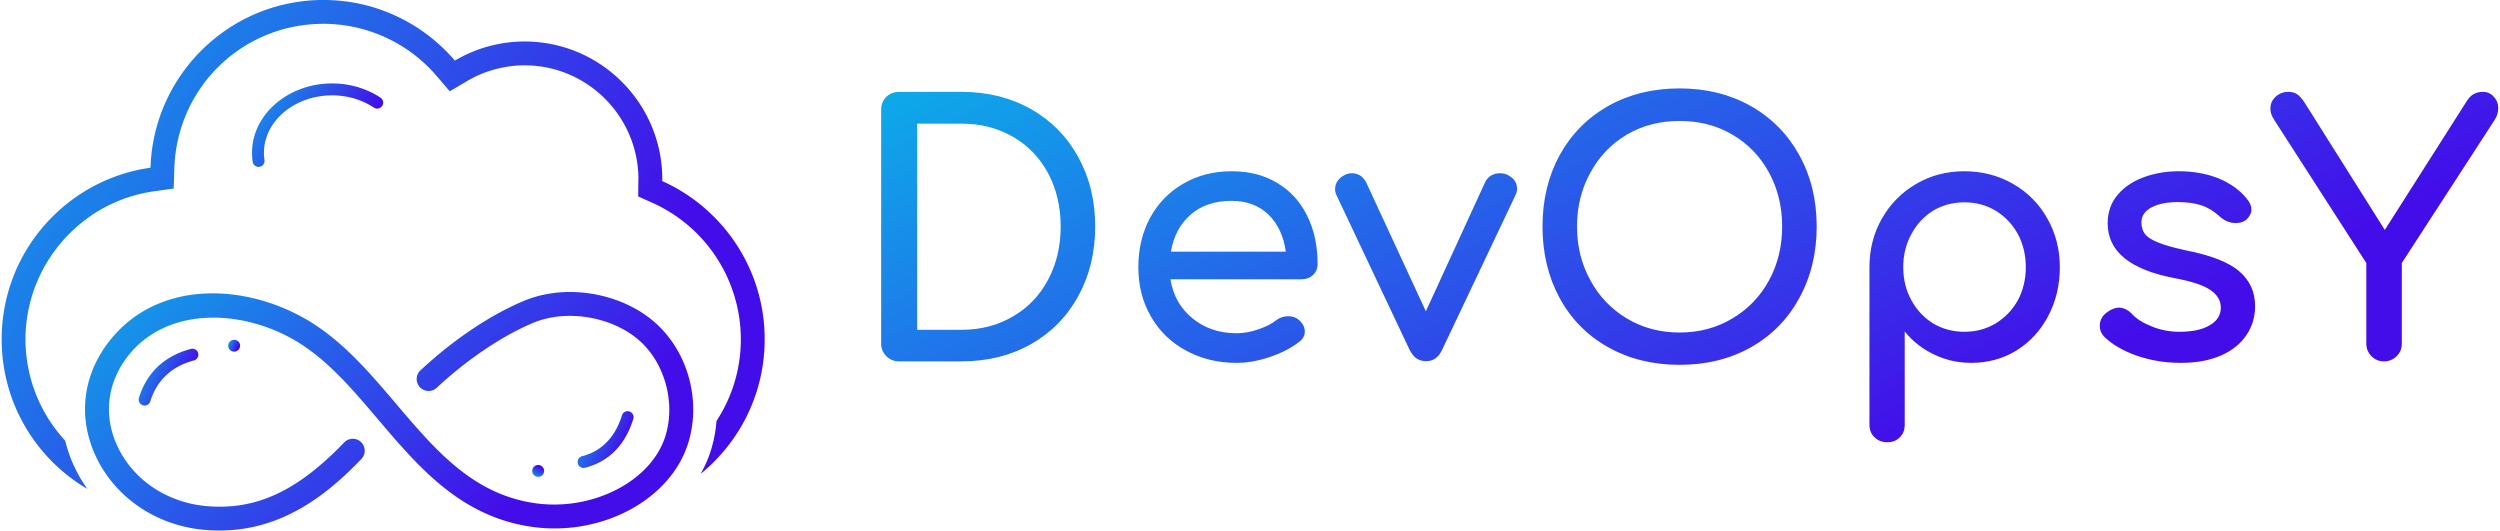 <svg data-v-423bf9ae="" xmlns="http://www.w3.org/2000/svg" viewBox="0 0 424 90" class="iconLeft"><!----><!----><defs data-v-423bf9ae=""><linearGradient data-v-423bf9ae="" gradientTransform="rotate(25)" id="74e98359-17d3-41c7-968a-61a7161a59d1" x1="0%" y1="0%" x2="100%" y2="0%"><stop data-v-423bf9ae="" offset="0%" style="stop-color: rgb(13, 171, 233); stop-opacity: 1;"></stop><stop data-v-423bf9ae="" offset="100%" style="stop-color: rgb(67, 13, 233); stop-opacity: 1;"></stop></linearGradient></defs><g data-v-423bf9ae="" id="5d99e7b1-d24a-4f6b-bda7-914e8d5721e3" fill="url(#74e98359-17d3-41c7-968a-61a7161a59d1)" transform="matrix(4.182,0,0,4.182,143.59,9.724)"><path d="M4.66 1.40L4.66 1.40Q6.24 1.40 7.48 2.10L7.48 2.10L7.48 2.10Q8.71 2.80 9.39 4.04L9.39 4.04L9.39 4.04Q10.08 5.28 10.08 6.86L10.08 6.86L10.08 6.86Q10.08 8.44 9.39 9.69L9.39 9.69L9.39 9.69Q8.71 10.93 7.48 11.63L7.48 11.63L7.48 11.63Q6.24 12.33 4.66 12.33L4.66 12.33L2.13 12.33L2.13 12.33Q1.82 12.33 1.61 12.12L1.61 12.12L1.61 12.12Q1.40 11.91 1.40 11.61L1.40 11.61L1.40 2.13L1.40 2.13Q1.40 1.81 1.61 1.60L1.61 1.60L1.61 1.60Q1.82 1.40 2.13 1.40L2.13 1.40L4.66 1.40ZM4.66 11.05L4.66 11.05Q5.82 11.05 6.74 10.51L6.74 10.51L6.74 10.51Q7.66 9.98 8.17 9.02L8.17 9.02L8.17 9.02Q8.68 8.06 8.68 6.86L8.68 6.86L8.68 6.86Q8.68 5.66 8.17 4.70L8.17 4.70L8.17 4.70Q7.66 3.75 6.74 3.22L6.74 3.22L6.74 3.22Q5.82 2.69 4.66 2.69L4.66 2.69L2.86 2.69L2.86 11.05L4.66 11.05ZM19.10 8.39L19.10 8.39Q19.10 8.65 18.91 8.83L18.91 8.83L18.91 8.83Q18.73 9.00 18.45 9.00L18.45 9.00L13.13 9.00L13.13 9.00Q13.29 9.98 14.02 10.58L14.02 10.58L14.02 10.58Q14.76 11.19 15.82 11.19L15.82 11.19L15.82 11.19Q16.24 11.19 16.70 11.03L16.70 11.03L16.70 11.03Q17.15 10.88 17.44 10.65L17.44 10.65L17.44 10.65Q17.64 10.50 17.91 10.50L17.91 10.50L17.91 10.50Q18.17 10.50 18.33 10.64L18.33 10.64L18.33 10.64Q18.58 10.85 18.58 11.12L18.58 11.12L18.58 11.12Q18.58 11.37 18.35 11.54L18.35 11.54L18.35 11.54Q17.88 11.91 17.17 12.15L17.17 12.15L17.17 12.15Q16.46 12.39 15.82 12.39L15.82 12.39L15.82 12.39Q14.67 12.39 13.76 11.89L13.76 11.89L13.76 11.89Q12.85 11.40 12.34 10.51L12.34 10.51L12.34 10.51Q11.83 9.63 11.83 8.51L11.83 8.51L11.83 8.51Q11.83 7.39 12.31 6.50L12.31 6.50L12.31 6.50Q12.80 5.61 13.66 5.12L13.66 5.12L13.66 5.12Q14.52 4.62 15.61 4.62L15.61 4.62L15.61 4.62Q16.69 4.62 17.47 5.10L17.47 5.10L17.47 5.10Q18.26 5.57 18.68 6.43L18.68 6.43L18.68 6.43Q19.10 7.28 19.10 8.39L19.10 8.39ZM15.61 5.82L15.61 5.82Q14.59 5.82 13.95 6.38L13.95 6.38L13.95 6.38Q13.31 6.94 13.15 7.88L13.15 7.88L17.81 7.88L17.81 7.88Q17.68 6.94 17.11 6.38L17.11 6.38L17.11 6.38Q16.53 5.82 15.61 5.82L15.61 5.82ZM26.81 4.77L26.81 4.77Q26.99 4.86 27.09 5.00L27.09 5.00L27.09 5.00Q27.19 5.15 27.19 5.33L27.19 5.33L27.19 5.33Q27.19 5.46 27.12 5.60L27.12 5.60L24.15 11.86L24.15 11.86Q23.94 12.32 23.51 12.32L23.51 12.32L23.51 12.32Q23.27 12.32 23.11 12.21L23.11 12.21L23.11 12.21Q22.96 12.11 22.83 11.86L22.83 11.86L19.87 5.60L19.87 5.60Q19.81 5.49 19.81 5.35L19.81 5.35L19.81 5.35Q19.81 4.97 20.20 4.77L20.20 4.77L20.20 4.77Q20.33 4.70 20.50 4.70L20.50 4.70L20.50 4.70Q20.66 4.70 20.82 4.79L20.82 4.79L20.82 4.79Q20.97 4.89 21.06 5.05L21.06 5.05L23.49 10.30L25.90 5.05L25.90 5.05Q25.98 4.89 26.14 4.79L26.14 4.79L26.14 4.79Q26.31 4.70 26.49 4.70L26.49 4.70L26.49 4.70Q26.67 4.70 26.81 4.77L26.81 4.77ZM33.78 1.26L33.78 1.26Q35.39 1.26 36.66 1.97L36.66 1.97L36.66 1.97Q37.93 2.69 38.63 3.96L38.63 3.96L38.63 3.96Q39.34 5.24 39.34 6.86L39.34 6.86L39.34 6.86Q39.34 8.48 38.63 9.77L38.63 9.77L38.63 9.77Q37.93 11.05 36.67 11.76L36.67 11.76L36.67 11.76Q35.41 12.47 33.78 12.47L33.78 12.47L33.78 12.47Q32.16 12.47 30.89 11.76L30.89 11.76L30.89 11.76Q29.62 11.05 28.92 9.77L28.92 9.77L28.92 9.77Q28.22 8.48 28.22 6.86L28.22 6.86L28.22 6.86Q28.22 5.24 28.92 3.96L28.92 3.96L28.92 3.96Q29.62 2.69 30.89 1.97L30.89 1.97L30.89 1.97Q32.16 1.26 33.78 1.26L33.78 1.26ZM33.78 2.58L33.78 2.58Q32.58 2.58 31.63 3.14L31.63 3.14L31.63 3.14Q30.69 3.70 30.16 4.68L30.16 4.68L30.16 4.68Q29.62 5.66 29.62 6.86L29.62 6.86L29.62 6.86Q29.62 8.06 30.16 9.04L30.16 9.04L30.16 9.04Q30.69 10.02 31.64 10.59L31.64 10.59L31.64 10.59Q32.59 11.16 33.78 11.16L33.78 11.16L33.78 11.16Q34.97 11.16 35.92 10.59L35.92 10.59L35.92 10.59Q36.88 10.02 37.41 9.04L37.41 9.04L37.41 9.04Q37.94 8.06 37.94 6.86L37.94 6.86L37.94 6.86Q37.94 5.66 37.41 4.68L37.41 4.68L37.41 4.68Q36.88 3.70 35.93 3.14L35.93 3.14L35.93 3.14Q34.99 2.58 33.78 2.58L33.78 2.58ZM45.33 4.62L45.33 4.62Q46.41 4.62 47.30 5.13L47.30 5.13L47.30 5.13Q48.19 5.64 48.69 6.53L48.69 6.53L48.69 6.53Q49.20 7.42 49.20 8.51L49.20 8.51L49.20 8.51Q49.20 9.60 48.73 10.49L48.73 10.49L48.73 10.49Q48.26 11.38 47.44 11.89L47.44 11.89L47.44 11.89Q46.62 12.39 45.61 12.39L45.61 12.39L45.61 12.39Q44.80 12.39 44.10 12.05L44.10 12.05L44.10 12.05Q43.40 11.72 42.91 11.12L42.91 11.12L42.91 14.90L42.91 14.90Q42.91 15.22 42.71 15.41L42.71 15.41L42.71 15.41Q42.52 15.61 42.20 15.61L42.20 15.61L42.20 15.61Q41.89 15.61 41.69 15.41L41.69 15.41L41.69 15.41Q41.48 15.22 41.48 14.90L41.48 14.90L41.48 8.51L41.48 8.51Q41.48 7.42 41.99 6.53L41.99 6.53L41.99 6.53Q42.50 5.64 43.38 5.13L43.38 5.13L43.38 5.13Q44.25 4.62 45.33 4.62L45.33 4.62ZM45.33 11.13L45.33 11.13Q46.03 11.13 46.60 10.79L46.60 10.79L46.60 10.79Q47.17 10.44 47.50 9.85L47.50 9.85L47.50 9.85Q47.82 9.25 47.82 8.51L47.82 8.51L47.82 8.51Q47.82 7.77 47.50 7.17L47.50 7.17L47.50 7.17Q47.17 6.57 46.60 6.22L46.60 6.22L46.60 6.22Q46.03 5.88 45.33 5.88L45.33 5.88L45.33 5.88Q44.63 5.88 44.06 6.22L44.06 6.22L44.06 6.22Q43.50 6.57 43.18 7.17L43.18 7.17L43.18 7.17Q42.85 7.77 42.85 8.51L42.85 8.51L42.85 8.51Q42.85 9.25 43.18 9.85L43.18 9.85L43.18 9.85Q43.50 10.44 44.06 10.79L44.06 10.79L44.06 10.79Q44.63 11.13 45.33 11.13L45.33 11.13ZM54.01 4.62L54.01 4.62Q54.92 4.62 55.64 4.91L55.64 4.91L55.64 4.91Q56.36 5.21 56.78 5.73L56.78 5.73L56.78 5.73Q56.97 5.95 56.97 6.17L56.97 6.17L56.97 6.17Q56.97 6.41 56.73 6.61L56.73 6.61L56.73 6.61Q56.57 6.72 56.34 6.72L56.34 6.72L56.34 6.72Q55.97 6.72 55.68 6.45L55.68 6.45L55.68 6.45Q55.33 6.13 54.94 6.00L54.94 6.00L54.94 6.00Q54.54 5.87 53.98 5.87L53.98 5.87L53.98 5.87Q53.34 5.87 52.93 6.08L52.93 6.08L52.93 6.08Q52.51 6.30 52.51 6.69L52.51 6.69L52.51 6.69Q52.51 6.97 52.65 7.16L52.65 7.16L52.65 7.16Q52.79 7.35 53.19 7.51L53.19 7.51L53.19 7.51Q53.58 7.67 54.32 7.83L54.32 7.83L54.32 7.83Q55.85 8.13 56.48 8.68L56.48 8.68L56.48 8.68Q57.12 9.23 57.12 10.09L57.12 10.09L57.12 10.09Q57.12 10.74 56.77 11.26L56.77 11.26L56.77 11.26Q56.42 11.79 55.74 12.09L55.74 12.09L55.74 12.09Q55.06 12.39 54.11 12.39L54.11 12.39L54.11 12.39Q53.16 12.39 52.32 12.10L52.32 12.10L52.32 12.10Q51.48 11.80 51.00 11.33L51.00 11.33L51.00 11.33Q50.82 11.14 50.82 10.89L50.82 10.89L50.82 10.89Q50.82 10.56 51.10 10.35L51.10 10.35L51.10 10.35Q51.37 10.15 51.59 10.15L51.59 10.15L51.59 10.15Q51.87 10.15 52.12 10.40L52.12 10.40L52.12 10.40Q52.39 10.70 52.92 10.91L52.92 10.91L52.92 10.91Q53.45 11.13 54.05 11.13L54.05 11.13L54.05 11.13Q54.85 11.13 55.29 10.86L55.29 10.86L55.29 10.86Q55.73 10.60 55.73 10.15L55.73 10.15L55.73 10.15Q55.73 9.72 55.30 9.43L55.30 9.43L55.30 9.43Q54.87 9.14 53.83 8.95L53.83 8.95L53.83 8.95Q51.14 8.43 51.14 6.73L51.14 6.73L51.14 6.73Q51.14 6.05 51.55 5.57L51.55 5.57L51.55 5.57Q51.95 5.10 52.61 4.86L52.61 4.86L52.61 4.86Q53.27 4.62 54.01 4.62L54.01 4.62ZM66.36 1.40L66.36 1.40Q66.63 1.40 66.80 1.60L66.80 1.60L66.80 1.60Q66.98 1.79 66.98 2.07L66.98 2.07L66.98 2.07Q66.98 2.31 66.84 2.53L66.84 2.53L63.07 8.34L63.07 11.61L63.07 11.61Q63.07 11.91 62.86 12.12L62.86 12.12L62.86 12.12Q62.65 12.33 62.34 12.33L62.34 12.33L62.34 12.33Q62.05 12.33 61.84 12.12L61.84 12.12L61.84 12.12Q61.63 11.91 61.63 11.61L61.63 11.61L61.63 8.34L57.89 2.53L57.89 2.53Q57.74 2.30 57.74 2.09L57.74 2.09L57.74 2.09Q57.74 1.79 57.95 1.60L57.95 1.60L57.95 1.60Q58.17 1.40 58.46 1.40L58.46 1.40L58.46 1.40Q58.69 1.40 58.83 1.50L58.83 1.50L58.83 1.50Q58.97 1.60 59.11 1.81L59.11 1.81L62.38 7.00L65.72 1.75L65.72 1.75Q65.94 1.40 66.36 1.40L66.36 1.40Z"></path></g><defs data-v-423bf9ae=""><linearGradient data-v-423bf9ae="" gradientTransform="rotate(25)" id="fdb604c4-0ece-4391-b169-53561d51fb24" x1="0%" y1="0%" x2="100%" y2="0%"><stop data-v-423bf9ae="" offset="0%" style="stop-color: rgb(13, 171, 233); stop-opacity: 1;"></stop><stop data-v-423bf9ae="" offset="100%" style="stop-color: rgb(67, 13, 233); stop-opacity: 1;"></stop></linearGradient></defs><g data-v-423bf9ae="" id="3340c24f-2800-40fd-a126-1357b17943a5" transform="matrix(1.011,0,0,1.011,0.281,-17.191)" stroke="none" fill="url(#fdb604c4-0ece-4391-b169-53561d51fb24)"><path d="M53.94 33.083c3.058-.339 6.078.363 8.508 1.972a1 1 0 0 0 1.104-1.668c-2.82-1.867-6.314-2.679-9.831-2.293-5.5.607-10.063 4.157-11.355 8.837a10.148 10.148 0 0 0-.253 4.217 1 1 0 1 0 1.978-.296 8.166 8.166 0 0 1 .203-3.39c1.076-3.897 4.952-6.862 9.646-7.38z"></path><path d="M110.81 47.379c.001-.09.015-.183.015-.277 0-12.777-10.346-23.137-23.105-23.137-4.274 0-8.26 1.178-11.691 3.204C70.7 20.947 62.805 17 53.98 17 38.259 17 25.464 29.52 24.968 45.14 10.86 47.123 0 59.25 0 73.925c0 10.699 5.774 20.042 14.368 25.09a24.472 24.472 0 0 1-2.452-4.335 23.006 23.006 0 0 1-1.254-3.745C6.53 86.46 4 80.484 4 73.924c0-12.428 9.253-23.1 21.524-24.822l3.335-.469.107-3.365C29.398 31.66 40.386 21 53.98 21a25.01 25.01 0 0 1 19.01 8.77l2.183 2.55 2.89-1.707a19.004 19.004 0 0 1 9.657-2.648c10.502 0 19.051 8.532 19.104 19.038a6.358 6.358 0 0 0-.014.333l-.028 2.621 2.392 1.072A25.12 25.12 0 0 1 124 73.924c0 5.055-1.506 9.762-4.085 13.703a22.33 22.33 0 0 1-1.071 5.338 20.356 20.356 0 0 1-1.59 3.537C123.809 91.172 128 83.039 128 73.924c0-11.828-7.06-22.005-17.19-26.545z"></path><path d="M87.576 67.49C79.919 70.713 73.46 76.146 70.29 79.1a2 2 0 1 0 2.727 2.925c5.062-4.715 10.934-8.67 16.11-10.847 5.917-2.49 14.031-.932 18.475 3.544 3.93 3.954 5.434 10.409 3.658 15.695-2.505 7.455-12.304 12.388-21.845 10.99-10.383-1.52-16.627-8.87-23.238-16.652-4.096-4.823-8.333-9.81-13.642-13.287-10.42-6.825-26.085-8.12-34.594 2.922-4.267 5.535-5.126 12.347-2.359 18.69 3.119 7.146 10.144 12.05 18.334 12.799.889.082 1.756.121 2.605.121 10.813 0 18.367-6.33 23.825-12.003a2 2 0 0 0-2.883-2.773c-7.927 8.242-14.86 11.422-23.183 10.672-6.737-.617-12.497-4.608-15.032-10.417-2.166-4.963-1.488-10.302 1.86-14.648 6.787-8.805 20.194-7.94 29.235-2.018 4.826 3.162 8.693 7.713 12.786 12.532 6.8 8.004 13.831 16.281 25.707 18.02 11.562 1.697 23.071-4.317 26.216-13.675 2.275-6.77.421-14.722-4.612-19.788-5.602-5.642-15.432-7.537-22.864-4.412z"></path><path d="M31.744 75.533c-5.584 1.48-7.813 5.263-8.7 8.176a1 1 0 1 0 1.912.582c.74-2.427 2.606-5.581 7.3-6.824a1 1 0 0 0-.512-1.934z"></path><circle cx="39" cy="75" r="1"></circle><path d="M97.615 95.502c.081 0 .164-.01.247-.03 5.018-1.275 7.172-5.153 8.094-8.181a1 1 0 1 0-1.913-.582c-.772 2.536-2.558 5.778-6.673 6.823a1.001 1.001 0 0 0 .245 1.97z"></path><ellipse transform="rotate(-86.864 90 96)" cx="90" cy="96.001" rx="1" ry="1"></ellipse></g><!----></svg>